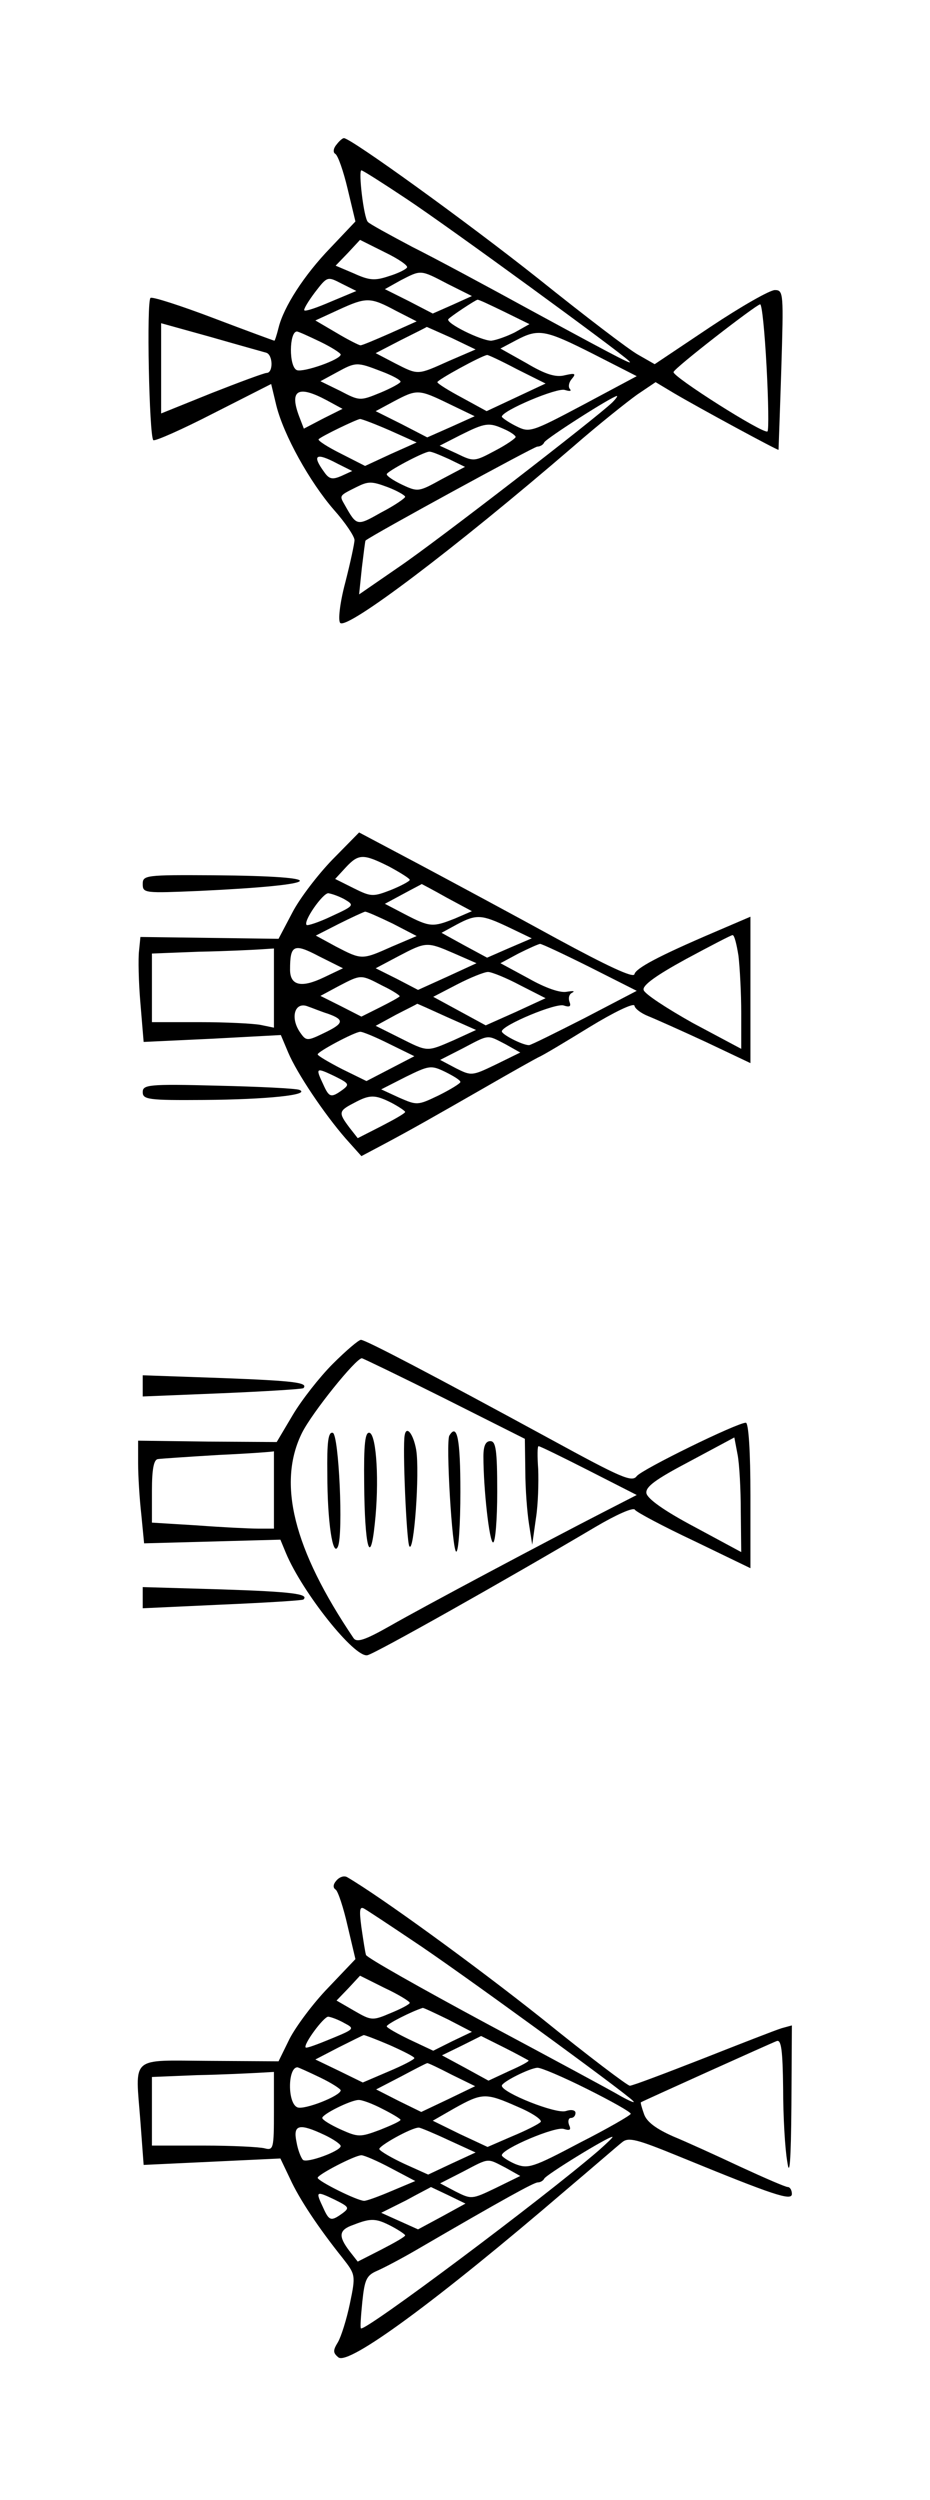 <?xml version="1.0" standalone="no"?>
<!DOCTYPE svg PUBLIC "-//W3C//DTD SVG 20010904//EN"
 "http://www.w3.org/TR/2001/REC-SVG-20010904/DTD/svg10.dtd">
<svg version="1.0" xmlns="http://www.w3.org/2000/svg"
 width="202pt" height="543pt" viewBox="0 0 202 543"
 preserveAspectRatio="xMidYMid meet">
<g transform="translate(0,543) scale(0.1,-0.1)"
fill="#000000" stroke="none">
<path d="M731 5116 c-7 -8 -8 -17 -3 -20 6 -3 18 -38 27 -76 l17 -71 -54 -57
c-58 -60 -102 -129 -113 -174 -4 -16 -8 -28 -9 -28 -1 0 -61 22 -132 49 -71
27 -133 47 -137 44 -9 -5 -3 -300 6 -309 3 -3 62 23 130 58 l126 64 11 -46
c16 -65 73 -167 125 -227 25 -28 45 -58 45 -66 0 -7 -9 -49 -20 -92 -12 -45
-16 -83 -11 -88 15 -15 247 160 506 383 55 48 118 98 139 113 l40 27 40 -24
c56 -33 226 -125 227 -123 0 1 3 80 6 175 5 165 5 172 -14 172 -11 0 -74 -36
-140 -80 l-121 -81 -35 20 c-19 10 -117 85 -218 166 -155 123 -407 305 -422
305 -3 0 -10 -6 -16 -14z m152 -118 c92 -61 463 -332 482 -351 13 -12 -4 -4
-210 108 -93 51 -210 114 -260 139 -49 26 -93 50 -96 54 -9 9 -21 112 -14 112
3 0 47 -28 98 -62z m1 -149 c-2 -4 -20 -13 -40 -19 -30 -10 -42 -9 -75 6 l-40
17 27 28 26 28 54 -27 c29 -14 51 -29 48 -33z m89 -36 l52 -26 -42 -19 -43
-19 -52 27 -52 26 34 19 c45 23 42 24 103 -8z m-254 -38 c-30 -13 -56 -22 -58
-19 -2 2 8 19 23 39 27 35 27 35 58 19 l32 -16 -55 -23z m141 -20 l45 -23 -58
-26 c-32 -14 -60 -26 -64 -26 -3 0 -27 12 -52 27 l-46 27 50 23 c61 28 69 28
125 -2z m235 -2 l55 -27 -32 -18 c-18 -9 -41 -17 -51 -18 -22 0 -101 39 -93
47 5 6 58 41 63 42 2 1 27 -11 58 -26z m570 -119 c4 -74 5 -138 2 -141 -8 -7
-208 120 -204 129 2 9 179 146 188 147 4 1 10 -60 14 -135z m-1087 30 c15 -4
16 -44 1 -44 -5 0 -59 -20 -120 -44 l-109 -44 0 98 0 98 108 -30 c59 -17 113
-32 120 -34z m403 32 l52 -25 -58 -25 c-69 -31 -66 -31 -117 -5 l-42 22 54 28
c30 15 56 28 57 29 0 0 25 -11 54 -24z m-286 -8 c25 -12 45 -25 45 -28 0 -11
-80 -39 -95 -34 -18 7 -17 84 0 84 3 0 25 -10 50 -22z m594 -27 l94 -48 -116
-62 c-115 -61 -117 -61 -147 -46 -16 8 -30 18 -30 20 0 13 121 64 137 58 10
-3 15 -3 11 2 -4 4 -3 14 4 22 10 12 7 13 -15 8 -19 -5 -41 1 -83 26 l-57 32
34 18 c49 26 63 23 168 -30z m-166 -33 l62 -31 -64 -30 -64 -30 -53 29 c-30
16 -54 31 -54 34 0 5 95 57 108 59 1 1 31 -13 65 -31z m-296 -4 c24 -9 43 -19
43 -23 0 -3 -20 -14 -44 -24 -44 -18 -45 -18 -87 4 l-43 21 35 19 c42 23 44
23 96 3z m-118 -63 l35 -19 -42 -21 -42 -22 -10 26 c-22 58 -3 69 59 36z m266
-8 l56 -27 -51 -23 -52 -23 -56 29 -56 28 39 21 c51 27 54 27 120 -5z m355 3
c-34 -33 -382 -302 -463 -357 l-87 -60 6 58 c4 32 7 58 8 59 16 13 366 204
373 204 6 0 13 4 15 9 3 8 147 100 158 101 2 0 -2 -6 -10 -14z m-483 -61 l58
-26 -56 -25 -56 -26 -53 27 c-28 14 -50 28 -48 31 7 7 82 43 90 44 4 0 33 -11
65 -25z m248 3 c14 -6 25 -14 25 -17 0 -3 -20 -17 -45 -30 -45 -24 -46 -24
-83 -6 l-37 17 45 23 c54 27 62 28 95 13z m-120 -65 l35 -17 -51 -27 c-49 -27
-51 -28 -85 -12 -19 9 -34 19 -34 23 0 6 79 48 92 49 4 1 23 -7 43 -16z m-242
-10 l32 -16 -24 -11 c-19 -8 -26 -7 -37 9 -27 37 -18 43 29 18z m147 -72 c0
-3 -23 -19 -52 -34 -53 -30 -53 -30 -79 16 -12 21 -13 20 25 39 26 13 33 13
68 0 21 -8 38 -18 38 -21z"/>
<path d="M722 3563 c-31 -32 -71 -84 -87 -115 l-30 -57 -150 2 -150 2 -3 -30
c-2 -16 -1 -68 3 -114 l7 -84 149 7 149 8 16 -38 c19 -45 78 -133 125 -187
l34 -38 49 26 c60 32 104 57 226 127 52 30 102 58 110 62 8 3 58 33 110 65 54
33 96 53 98 47 1 -7 15 -17 30 -23 15 -6 71 -31 125 -56 l97 -46 0 159 0 159
-77 -33 c-124 -53 -172 -79 -175 -92 -2 -9 -61 19 -168 77 -91 50 -225 122
-298 161 l-132 70 -58 -59z m123 -15 c24 -13 45 -26 45 -29 0 -3 -19 -13 -41
-22 -39 -15 -43 -15 -81 4 l-40 20 23 25 c28 30 38 30 94 2z m126 -68 l54 -29
-37 -16 c-48 -19 -54 -19 -108 9 l-44 23 39 21 c22 12 40 21 41 22 0 0 25 -13
55 -30z m-223 -3 c22 -13 22 -14 -28 -37 -27 -13 -52 -21 -54 -19 -8 8 35 69
47 69 7 -1 22 -6 35 -13z m105 -53 l52 -27 -54 -23 c-65 -29 -65 -29 -121 0
l-44 24 49 25 c28 14 54 26 58 27 4 0 31 -12 60 -26z m252 -8 l50 -24 -49 -21
-48 -21 -50 27 -49 27 33 18 c43 23 54 22 113 -6z m499 -62 c3 -26 6 -82 6
-124 l0 -78 -105 56 c-57 32 -106 64 -107 72 -3 10 28 32 92 67 52 28 98 52
101 52 4 1 9 -20 13 -45z m-901 -47 c-48 -23 -73 -18 -73 17 0 54 8 58 63 29
l52 -26 -42 -20z m284 52 l48 -21 -63 -29 -64 -29 -46 24 -46 23 49 26 c61 32
62 32 122 6z m295 -30 l101 -51 -113 -59 c-63 -32 -117 -59 -121 -59 -14 0
-59 23 -59 30 0 13 119 63 135 56 12 -4 16 -2 12 8 -3 8 -1 17 6 20 7 4 1 4
-12 2 -14 -3 -46 8 -83 29 l-61 33 39 21 c22 11 42 20 47 21 4 0 53 -23 109
-51z m-687 -45 l0 -86 -29 6 c-16 3 -75 6 -132 6 l-104 0 0 75 0 74 103 4 c56
1 116 4 132 5 l30 2 0 -86z m535 6 l55 -28 -65 -30 -65 -29 -57 31 -57 31 52
27 c29 15 59 27 67 27 8 0 40 -13 70 -29z m-299 -1 c23 -11 39 -22 37 -23 -1
-2 -21 -13 -43 -24 l-40 -20 -45 23 -44 22 39 21 c50 26 48 26 96 1z m-118
-61 c36 -13 34 -21 -10 -42 -35 -17 -38 -17 -50 0 -24 33 -13 70 16 58 9 -3
28 -11 44 -16z m258 -7 l63 -28 -48 -22 c-60 -26 -56 -26 -118 5 l-52 26 44
24 c25 13 46 23 46 24 1 0 30 -13 65 -29z m-126 -58 l55 -27 -52 -27 -52 -27
-53 26 c-29 15 -53 29 -53 32 0 6 79 48 92 49 4 1 33 -11 63 -26z m253 -1 l32
-18 -53 -26 c-52 -25 -53 -25 -87 -8 l-34 18 49 25 c59 31 52 30 93 9z m-98
-82 c0 -3 -21 -16 -47 -29 -46 -22 -47 -22 -86 -5 l-39 18 53 27 c51 25 55 26
86 11 18 -9 33 -18 33 -22z m-256 -17 c-25 -18 -29 -17 -42 12 -17 36 -16 37
24 18 32 -16 34 -18 18 -30z m106 -28 c17 -9 30 -18 30 -20 0 -3 -23 -16 -52
-31 l-51 -26 -18 23 c-24 32 -24 36 9 53 35 19 46 19 82 1z"/>
<path d="M310 3510 c0 -20 4 -20 123 -15 277 13 294 32 30 34 -147 1 -153 0
-153 -19z"/>
<path d="M310 3058 c0 -16 12 -18 133 -17 136 1 234 11 207 22 -8 3 -88 7
-177 9 -151 4 -163 2 -163 -14z"/>
<path d="M723 2468 c-29 -29 -68 -79 -87 -111 l-35 -59 -150 1 -151 2 0 -49
c0 -27 3 -77 7 -112 l6 -62 148 4 148 4 12 -29 c36 -86 149 -228 177 -222 16
3 300 163 496 279 44 26 82 43 85 37 3 -5 61 -36 129 -68 l122 -59 0 158 c0
94 -4 158 -10 158 -19 0 -225 -101 -237 -116 -10 -14 -33 -4 -185 79 -259 141
-404 217 -414 217 -5 0 -33 -24 -61 -52z m242 -75 l175 -88 1 -70 c0 -38 4
-90 8 -115 l7 -45 8 57 c5 31 6 79 5 107 -2 28 -2 51 1 50 3 0 52 -24 109 -53
l104 -53 -74 -38 c-117 -60 -388 -204 -463 -247 -53 -30 -71 -36 -78 -26 -131
194 -166 337 -112 446 22 44 117 162 130 162 2 0 83 -39 179 -87z m644 -246
l1 -88 -102 55 c-66 35 -102 61 -104 73 -2 14 20 30 94 69 l97 52 7 -37 c4
-20 7 -76 7 -124z m-1014 48 l0 -85 -35 0 c-19 0 -79 3 -132 7 l-98 6 0 69 c0
47 4 68 13 69 6 1 66 5 132 9 66 3 120 7 120 8 0 1 0 -36 0 -83z"/>
<path d="M711 2228 c0 -104 12 -182 23 -157 12 28 2 242 -11 247 -10 3 -13
-19 -12 -90z"/>
<path d="M791 2208 c1 -137 13 -184 23 -88 10 90 4 192 -11 198 -10 3 -13 -23
-12 -110z"/>
<path d="M879 2313 c-5 -25 4 -230 10 -241 10 -19 23 160 15 209 -6 34 -21 54
-25 32z"/>
<path d="M976 2312 c-8 -13 6 -252 15 -252 5 0 9 59 9 130 0 115 -7 150 -24
122z"/>
<path d="M1050 2267 c0 -71 13 -187 21 -187 5 0 9 50 9 110 0 91 -3 110 -15
110 -10 0 -15 -10 -15 -33z"/>
<path d="M310 2420 l0 -23 172 7 c95 4 174 9 177 11 11 12 -18 16 -177 22
l-172 6 0 -23z"/>
<path d="M310 1960 l0 -23 173 8 c94 4 174 9 176 11 13 12 -24 17 -178 22
l-171 5 0 -23z"/>
<path d="M731 1346 c-8 -9 -8 -16 -2 -20 5 -3 17 -39 26 -79 l17 -72 -59 -62
c-33 -34 -70 -84 -84 -111 l-24 -49 -150 1 c-175 1 -161 13 -150 -132 l7 -94
149 7 148 7 21 -44 c20 -44 62 -107 114 -172 28 -36 29 -37 16 -99 -7 -34 -19
-72 -26 -84 -11 -18 -11 -23 1 -33 22 -18 213 122 495 364 58 49 112 96 121
103 14 12 32 7 125 -31 205 -84 244 -97 244 -81 0 8 -4 15 -9 15 -5 0 -51 20
-103 44 -51 24 -117 54 -146 66 -36 16 -57 31 -63 48 -5 14 -8 25 -7 26 7 4
284 129 295 133 10 4 13 -20 14 -103 0 -60 4 -131 9 -159 5 -36 8 0 9 123 l1
173 -22 -6 c-13 -4 -90 -34 -171 -66 -82 -32 -153 -59 -159 -59 -5 0 -91 65
-191 146 -146 116 -351 265 -423 307 -7 4 -17 0 -23 -7z m164 -130 c93 -61
462 -330 480 -349 6 -6 -6 -1 -26 10 -20 12 -152 83 -294 159 -141 76 -258
142 -260 148 -2 6 -6 33 -10 60 -5 38 -4 47 7 40 7 -4 54 -35 103 -68z m-5
-136 c0 -3 -19 -13 -41 -22 -40 -17 -42 -17 -80 5 l-38 22 26 27 25 27 54 -27
c30 -14 54 -29 54 -32z m83 -36 l52 -27 -42 -20 -42 -21 -51 24 c-27 13 -50
26 -50 29 0 5 53 32 78 40 1 1 26 -11 55 -25z m-225 -8 c23 -12 22 -13 -29
-34 -29 -12 -53 -21 -55 -19 -6 6 39 67 49 67 7 -1 23 -7 35 -14z m99 -48 c29
-13 53 -25 53 -28 0 -3 -25 -16 -56 -29 l-56 -24 -51 25 -52 25 50 26 c28 14
52 26 55 27 3 0 29 -10 57 -22z m301 -33 c2 -2 -17 -12 -42 -23 l-45 -21 -51
28 -50 27 43 21 42 21 50 -25 c28 -14 51 -27 53 -28z m-167 -31 l51 -25 -58
-28 -59 -28 -49 24 -49 25 54 28 c30 16 55 29 57 29 1 1 26 -11 53 -25z m-286
-6 c25 -12 45 -25 45 -28 0 -12 -79 -43 -94 -37 -22 9 -21 87 0 87 2 0 24 -10
49 -22z m580 -25 c52 -26 95 -50 95 -54 0 -3 -50 -32 -111 -63 -102 -54 -112
-57 -140 -46 -16 7 -29 16 -29 19 0 14 118 64 135 57 13 -4 16 -2 11 9 -3 8
-1 15 4 15 6 0 10 5 10 11 0 6 -9 8 -21 4 -21 -7 -139 40 -139 55 0 8 60 38
77 39 7 1 56 -20 108 -46z m-680 -49 c0 -80 -1 -85 -20 -80 -11 3 -71 6 -132
6 l-113 0 0 75 0 74 98 4 c53 1 113 4 132 5 l35 2 0 -86z m530 10 c33 -14 54
-29 49 -33 -5 -5 -33 -19 -62 -31 l-53 -23 -60 28 -59 29 47 27 c61 34 68 34
138 3z m-295 -4 c22 -11 40 -22 40 -24 0 -3 -20 -12 -45 -22 -43 -16 -47 -16
-85 1 -22 10 -40 21 -40 25 0 8 60 38 78 39 7 1 31 -8 52 -19z m-125 -57 c19
-9 35 -20 35 -24 0 -11 -74 -38 -82 -30 -4 4 -11 21 -14 39 -8 38 6 41 61 15z
m269 -11 l59 -27 -52 -24 -51 -24 -51 23 c-28 13 -52 27 -55 32 -4 6 71 48 86
47 3 0 32 -12 64 -27z m326 -23 c-122 -105 -508 -394 -516 -386 -2 1 0 28 3
58 5 48 9 57 32 67 14 6 52 26 83 44 194 113 258 148 266 148 6 0 12 4 14 8 3
8 138 91 148 91 3 0 -11 -13 -30 -30z m-451 -38 l53 -28 -50 -21 c-28 -12 -55
-22 -61 -22 -15 0 -101 43 -101 50 0 7 81 49 95 49 6 0 34 -12 64 -28z m249 1
l32 -18 -53 -26 c-52 -25 -53 -25 -87 -8 l-34 18 49 25 c59 31 52 30 93 9z
m-124 -60 l37 -18 -51 -28 -52 -28 -40 18 -40 18 54 27 c29 16 53 28 54 29 0
0 17 -8 38 -18z m-230 -39 c-25 -18 -29 -17 -42 12 -17 36 -16 37 24 18 32
-16 34 -18 18 -30z m106 -28 c17 -9 30 -18 30 -20 0 -3 -23 -16 -52 -31 l-51
-26 -18 23 c-25 33 -23 46 9 57 38 15 49 14 82 -3z"/>
</g>
</svg>

